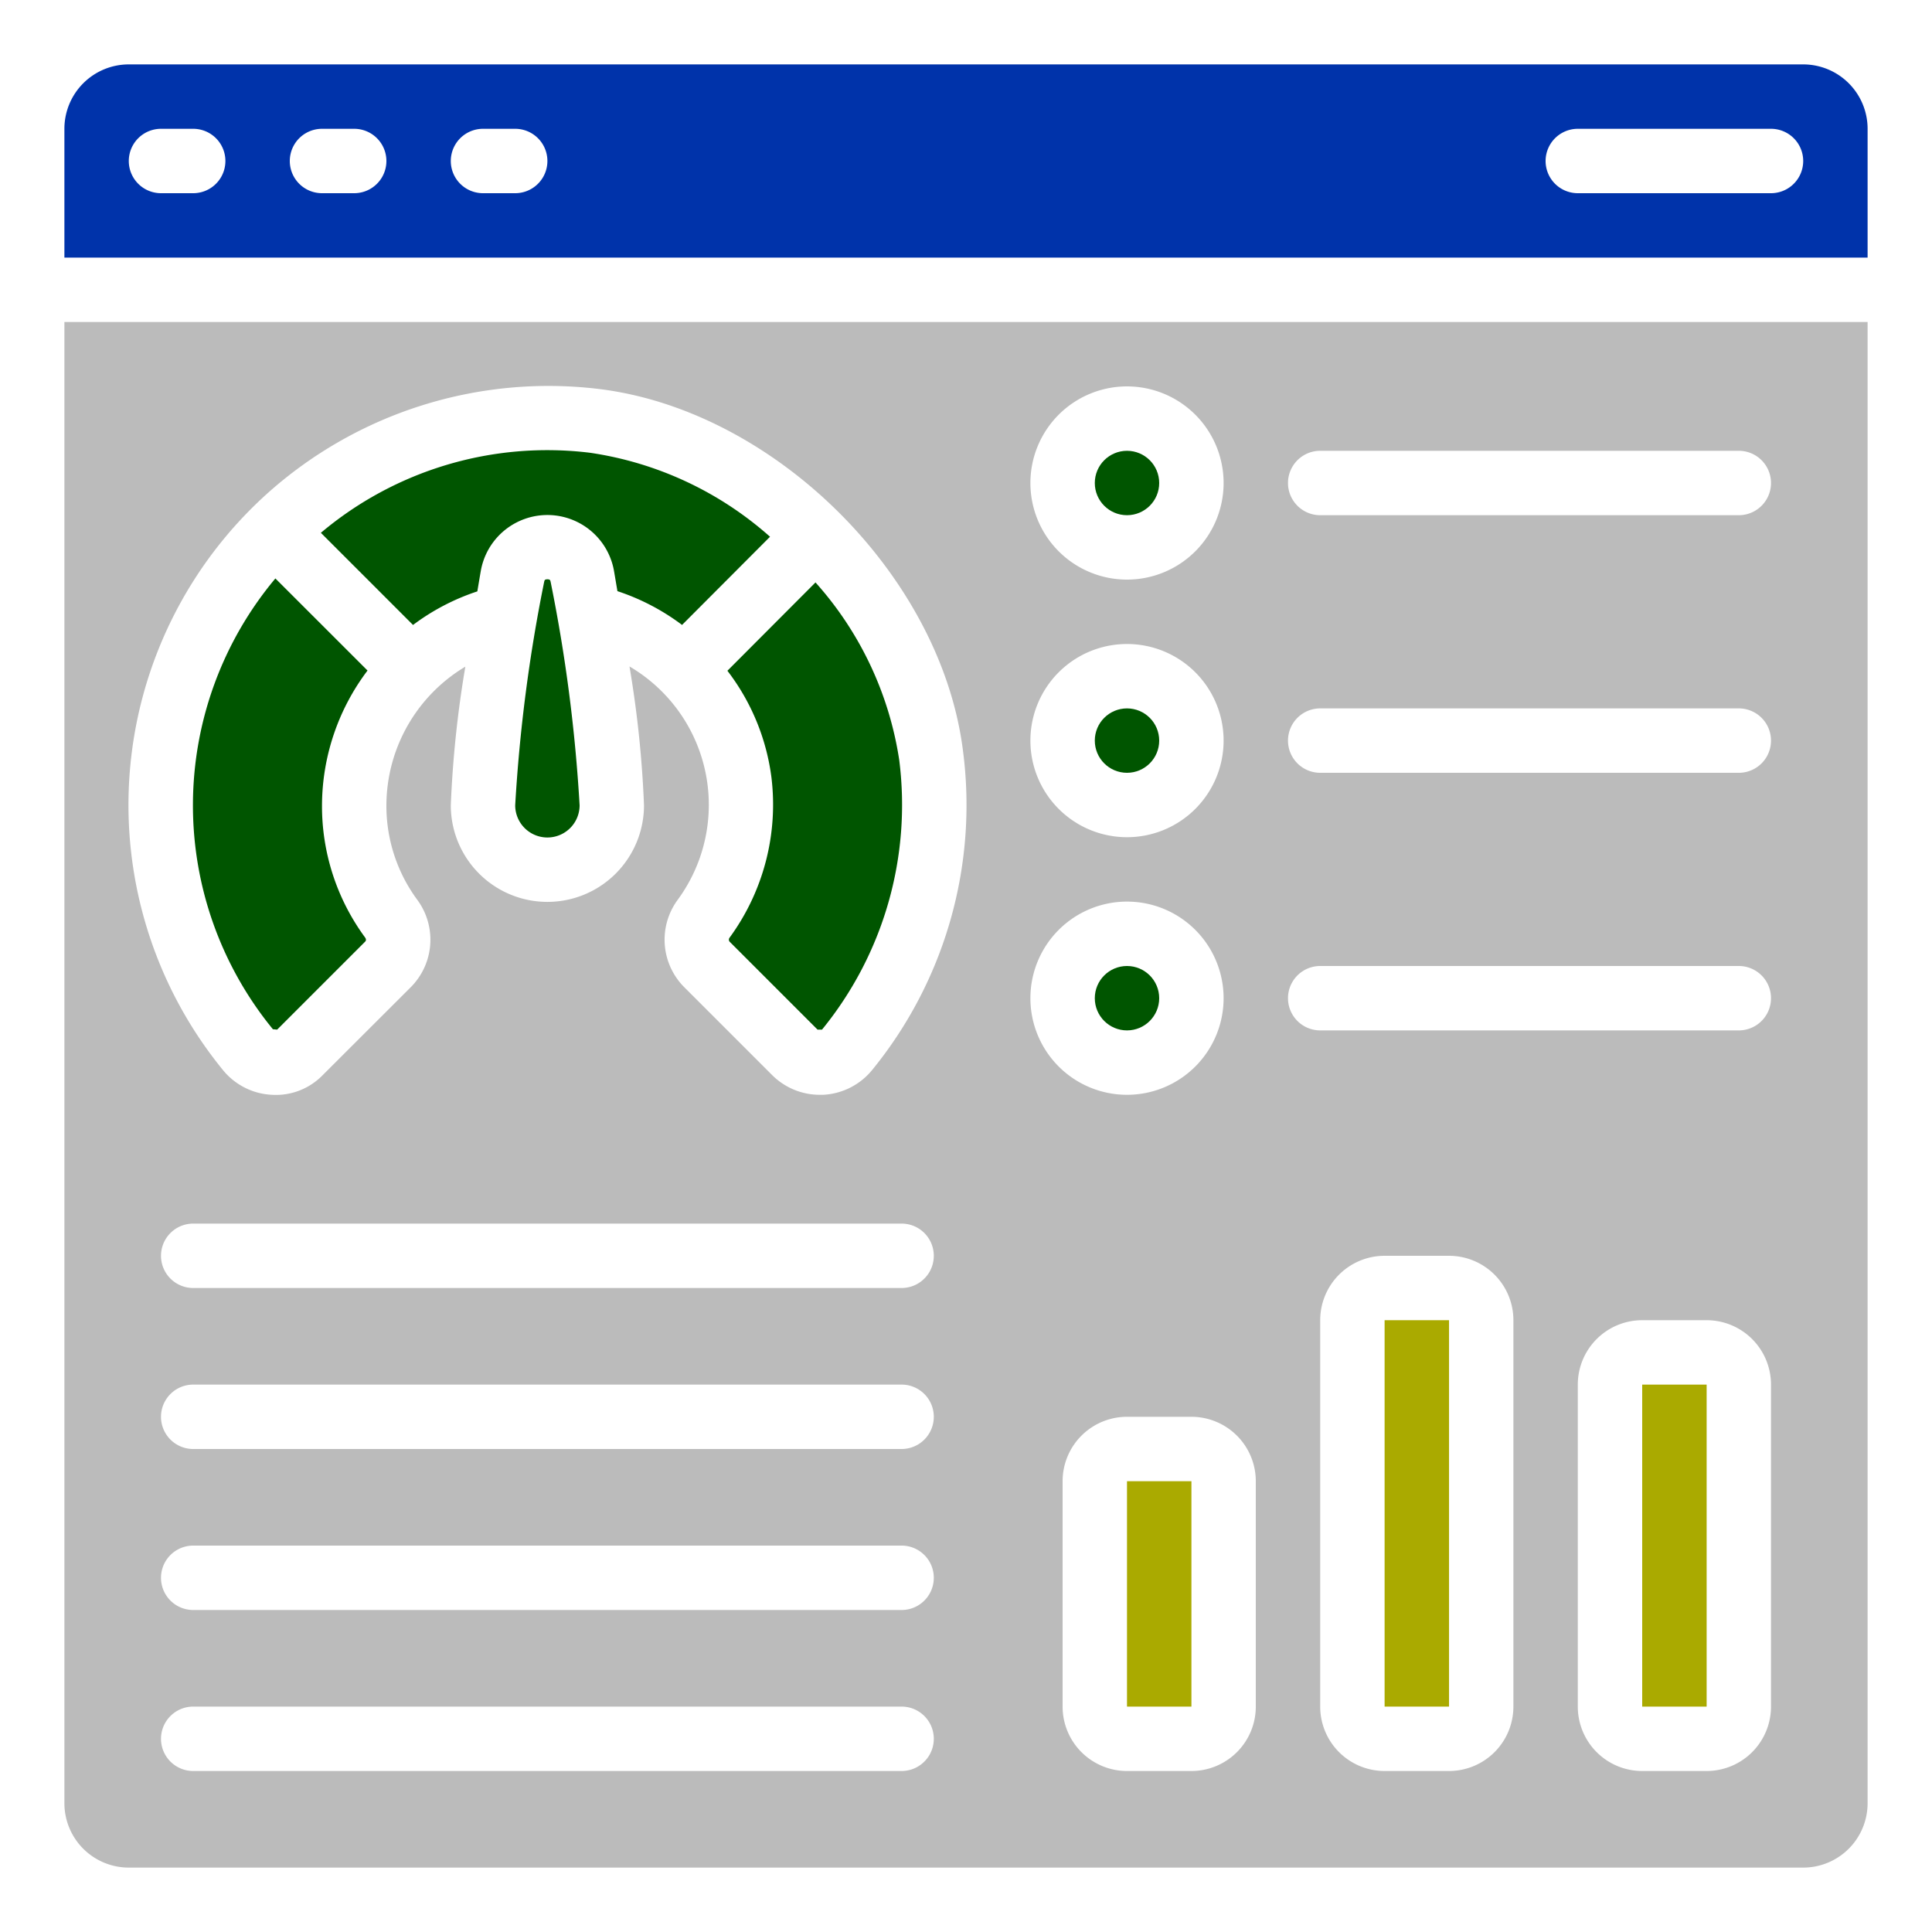 <?xml version="1.0" encoding="UTF-8" standalone="no"?>
<svg
   viewBox="0 0 60 60"
   x="0px"
   y="0px"
   version="1.1"
   id="svg9"
   sodipodi:docname="Diginsight.Diagnostics.svg"
   width="60"
   height="60"
   inkscape:version="1.3.2 (091e20e, 2023-11-25, custom)"
   inkscape:export-filename="Diginsight.Diagnostics.png"
   inkscape:export-xdpi="300"
   inkscape:export-ydpi="300"
   xmlns:inkscape="http://www.inkscape.org/namespaces/inkscape"
   xmlns:sodipodi="http://sodipodi.sourceforge.net/DTD/sodipodi-0.dtd"
   xmlns="http://www.w3.org/2000/svg"
   xmlns:svg="http://www.w3.org/2000/svg">
  <defs
     id="defs9" />
  <sodipodi:namedview
     id="namedview9"
     pagecolor="#ffffff"
     bordercolor="#000000"
     borderopacity="0.25"
     inkscape:showpageshadow="2"
     inkscape:pageopacity="0.0"
     inkscape:pagecheckerboard="0"
     inkscape:deskcolor="#d1d1d1"
     inkscape:zoom="4.0022244"
     inkscape:cx="-34.230964"
     inkscape:cy="32.856728"
     inkscape:window-width="1920"
     inkscape:window-height="1027"
     inkscape:window-x="2488"
     inkscape:window-y="575"
     inkscape:window-maximized="1"
     inkscape:current-layer="svg9"
     inkscape:export-bgcolor="#ffffff86" />
  <path
     d="m 17,17.991 c -0.084,0 -0.089,0.03 -0.1,0.077 a 49.239,49.239 0 0 0 -0.9,6.941 1,1 0 0 0 2,0 49.217,49.217 0 0 0 -0.9,-6.94 C 17.089,18.021 17.084,17.991 17,17.991 Z"
     id="path1"
     style="fill:#005500;fill-opacity:1;stroke:none" />
  <path
     d="m 23.957,24.138 a 6.994,6.994 0 0 1 -1.3,4.983 0.1,0.1 0 0 0 0,0.122 l 2.733,2.733 h 0.138 a 11.037,11.037 0 0 0 2.398,-8.376 10.658,10.658 0 0 0 -2.6,-5.512 l -2.736,2.743 a 6.876,6.876 0 0 1 1.367,3.307 z"
     id="path2"
     style="fill:#005500;fill-opacity:1;stroke:none" />
  <path
     d="m 8.607,31.976 2.733,-2.733 c 0.034,-0.034 0.033,-0.076 0,-0.126 A 6.885,6.885 0 0 1 10,25 6.979,6.979 0 0 1 11.414,20.824 l -2.862,-2.86 a 10.977,10.977 0 0 0 -0.077,14 z"
     id="path3"
     style="fill:#005500;fill-opacity:1;stroke:none" />
  <path
     d="m 14.824,18.366 c 0.036,-0.212 0.069,-0.415 0.108,-0.637 a 2.1,2.1 0 0 1 4.136,0 c 0.038,0.219 0.071,0.42 0.107,0.63 a 6.952,6.952 0 0 1 2.007,1.049 l 2.732,-2.739 a 10.756,10.756 0 0 0 -5.59,-2.608 10.914,10.914 0 0 0 -8.359,2.486 l 2.862,2.862 a 6.929,6.929 0 0 1 1.997,-1.043 z"
     id="path4"
     style="fill:#005500;fill-opacity:1;stroke:none" />
  <circle
     cx="35"
     cy="31"
     r="1"
     id="circle4"
     style="fill:#005500;fill-opacity:1;stroke:none" />
  <circle
     cx="35"
     cy="23"
     r="1"
     id="circle5"
     style="fill:#005500;fill-opacity:1;stroke:none" />
  <path
     d="M 56,2 H 4 A 2,2 0 0 0 2,4 V 8 H 58 V 4 A 2,2 0 0 0 56,2 Z M 6,6 H 5 A 1,1 0 0 1 5,4 h 1 a 1,1 0 0 1 0,2 z m 5,0 h -1 a 1,1 0 0 1 0,-2 h 1 a 1,1 0 0 1 0,2 z m 5,0 h -1 a 1,1 0 0 1 0,-2 h 1 a 1,1 0 0 1 0,2 z m 39,0 h -6 a 1,1 0 0 1 0,-2 h 6 a 1,1 0 0 1 0,2 z"
     id="path5"
     style="fill:#0033aa;fill-opacity:1;stroke:none" />
  <path
     d="m 4,58 h 52 a 2,2 0 0 0 2,-2 V 10 H 2 v 46 a 2,2 0 0 0 2,2 z M 28,55 H 6 a 1,1 0 0 1 0,-2 h 22 a 1,1 0 0 1 0,2 z m 0,-5 H 6 a 1,1 0 0 1 0,-2 h 22 a 1,1 0 0 1 0,2 z m 0,-5 H 6 a 1,1 0 0 1 0,-2 h 22 a 1,1 0 0 1 0,2 z m 0,-5 H 6 a 1,1 0 0 1 0,-2 h 22 a 1,1 0 0 1 0,2 z m 19,13 a 2,2 0 0 1 -2,2 H 43 A 2,2 0 0 1 41,53 V 41 a 2,2 0 0 1 2,-2 h 2 a 2,2 0 0 1 2,2 z m 8,0 a 2,2 0 0 1 -2,2 H 51 A 2,2 0 0 1 49,53 V 43 a 2,2 0 0 1 2,-2 h 2 a 2,2 0 0 1 2,2 z M 41,14 h 13 a 1,1 0 0 1 0,2 H 41 a 1,1 0 0 1 0,-2 z m 0,8 h 13 a 1,1 0 0 1 0,2 H 41 a 1,1 0 0 1 0,-2 z m 0,8 h 13 a 1,1 0 0 1 0,2 H 41 a 1,1 0 0 1 0,-2 z m -2,16 v 7 a 2,2 0 0 1 -2,2 h -2 a 2,2 0 0 1 -2,-2 v -7 a 2,2 0 0 1 2,-2 h 2 a 2,2 0 0 1 2,2 z M 35,12 a 3,3 0 1 1 -3,3 3,3 0 0 1 3,-3 z m 0,8 a 3,3 0 1 1 -3,3 3,3 0 0 1 3,-3 z m 0,8 a 3,3 0 1 1 -3,3 3,3 0 0 1 3,-3 z M 8.35,15.282 a 13.085,13.085 0 0 1 10.207,-3.207 c 5.49,0.646 10.689,5.812 11.354,11.279 A 13.016,13.016 0 0 1 27.082,33.234 2.1,2.1 0 0 1 25.563,34 c -0.034,0 -0.069,0 -0.1,0 a 2.093,2.093 0 0 1 -1.481,-0.61 l -2.733,-2.733 a 2.087,2.087 0 0 1 -0.2,-2.716 4.982,4.982 0 0 0 -1.5,-7.244 33.692,33.692 0 0 1 0.451,4.312 3,3 0 0 1 -6,0 33.729,33.729 0 0 1 0.452,-4.306 A 5.033,5.033 0 0 0 12,25 a 4.912,4.912 0 0 0 0.955,2.939 2.088,2.088 0 0 1 -0.2,2.721 l -2.734,2.73 A 2.026,2.026 0 0 1 8.441,34 2.087,2.087 0 0 1 6.93,33.239 13.011,13.011 0 0 1 8.35,15.282 Z"
     id="path6"
     style="fill:#bbbbbb;fill-opacity:1;stroke:none" />
  <rect
     x="35"
     y="46"
     width="2.001"
     height="7"
     id="rect6"
     style="fill:#aaaa00;fill-opacity:1;stroke:none" />
  <rect
     x="43"
     y="41"
     width="2.001"
     height="12"
     id="rect7"
     style="fill:#aaaa00;fill-opacity:1;stroke:none" />
  <rect
     x="51"
     y="43"
     width="2.001"
     height="10"
     id="rect8"
     style="fill:#aaaa00;fill-opacity:1;stroke:none" />
  <circle
     cx="35"
     cy="15"
     r="1"
     id="circle8"
     style="fill:#005500;fill-opacity:1;stroke:none" />
</svg>
